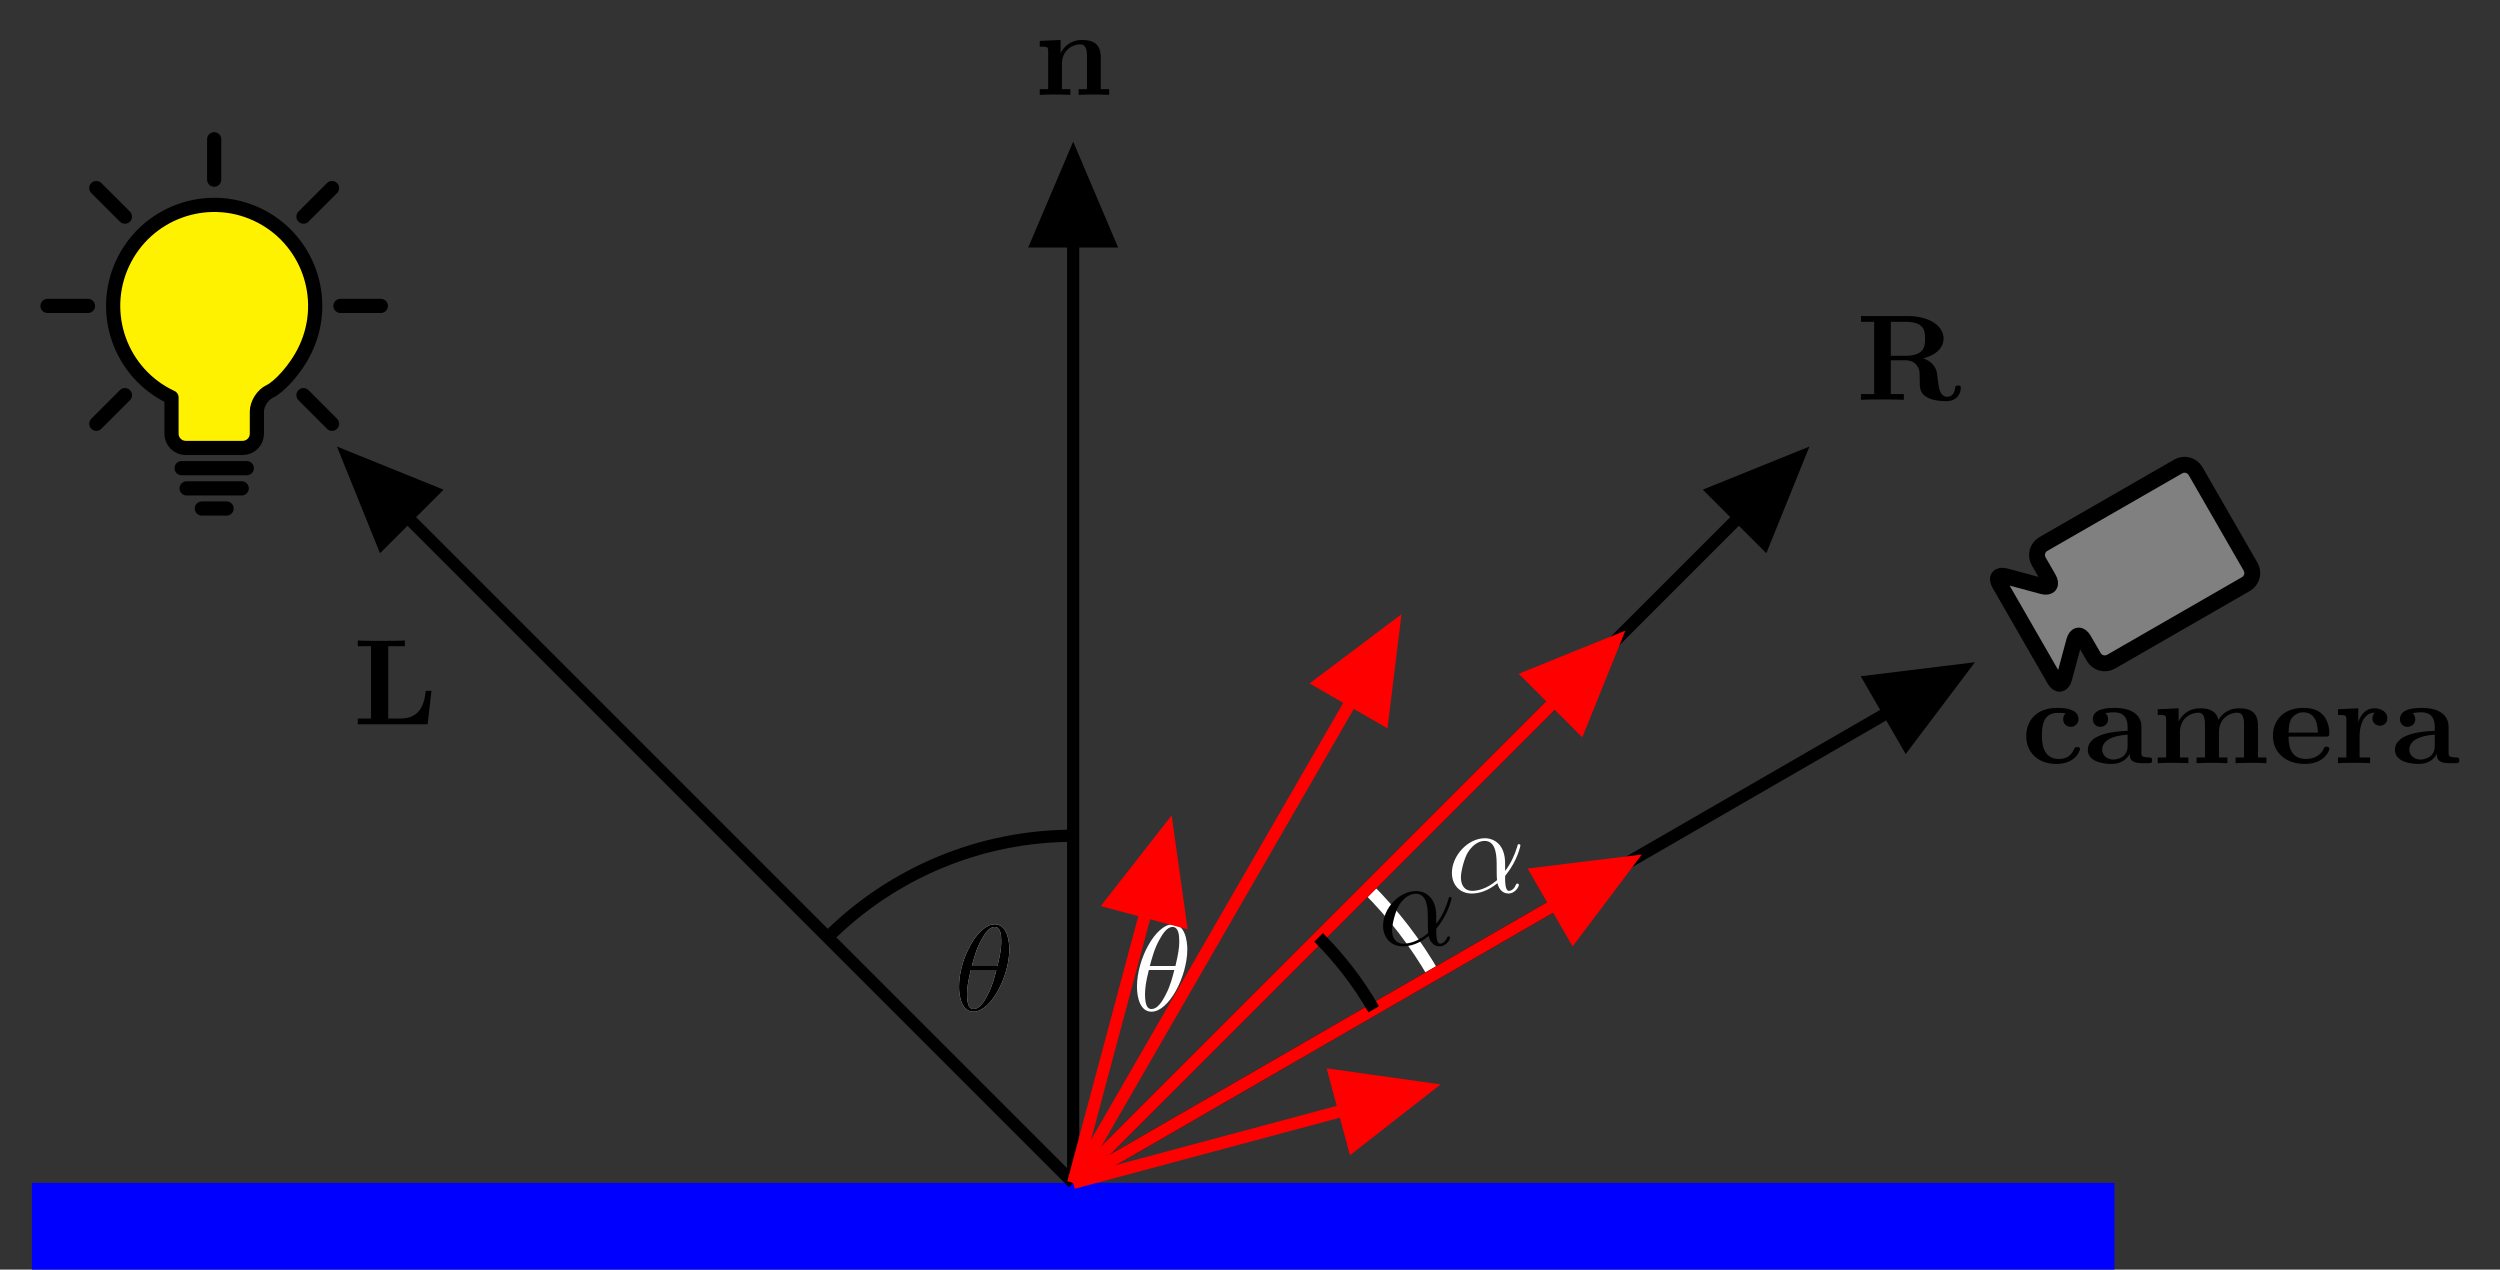 <?xml version="1.0" encoding="UTF-8"?>
<svg xmlns="http://www.w3.org/2000/svg" xmlns:xlink="http://www.w3.org/1999/xlink" width="204.178" height="103.691" viewBox="0 0 204.178 103.691">
<rect x="0" y="0" width="204.178" height="103.691" fill="#333333" stroke="none"/>
<defs>
<g>
<g id="glyph-0-0">
<path d="M 6.406 -2.734 L 5.938 -2.734 C 5.859 -2.047 5.688 -0.469 3.906 -0.469 L 2.875 -0.469 L 2.875 -6.375 L 4.234 -6.375 L 4.234 -6.844 C 3.781 -6.812 2.703 -6.812 2.219 -6.812 C 1.781 -6.812 0.766 -6.812 0.391 -6.844 L 0.391 -6.375 L 1.469 -6.375 L 1.469 -0.469 L 0.391 -0.469 L 0.391 0 L 6.094 0 Z M 6.406 -2.734 "/>
</g>
<g id="glyph-0-1">
<path d="M 1.141 -3.547 L 1.141 -0.469 L 0.453 -0.469 L 0.453 0 C 0.734 -0.016 1.328 -0.031 1.703 -0.031 C 2.094 -0.031 2.688 -0.016 2.953 0 L 2.953 -0.469 L 2.266 -0.469 L 2.266 -2.547 C 2.266 -3.641 3.125 -4.125 3.766 -4.125 C 4.094 -4.125 4.312 -3.922 4.312 -3.156 L 4.312 -0.469 L 3.625 -0.469 L 3.625 0 C 3.891 -0.016 4.5 -0.031 4.875 -0.031 C 5.266 -0.031 5.859 -0.016 6.125 0 L 6.125 -0.469 L 5.438 -0.469 L 5.438 -3.047 C 5.438 -4.094 4.906 -4.484 3.906 -4.484 C 2.953 -4.484 2.422 -3.922 2.156 -3.406 L 2.156 -4.484 L 0.453 -4.406 L 0.453 -3.938 C 1.062 -3.938 1.141 -3.938 1.141 -3.547 Z M 1.141 -3.547 "/>
</g>
<g id="glyph-0-2">
<path d="M 2.828 -3.594 L 2.828 -6.375 L 4 -6.375 C 5.609 -6.375 5.625 -5.594 5.625 -4.984 C 5.625 -4.422 5.625 -3.594 3.984 -3.594 Z M 5.484 -3.391 C 6.641 -3.688 7.141 -4.344 7.141 -5 C 7.141 -6 6.047 -6.844 4.172 -6.844 L 0.391 -6.844 L 0.391 -6.375 L 1.469 -6.375 L 1.469 -0.469 L 0.391 -0.469 L 0.391 0 C 0.75 -0.031 1.719 -0.031 2.141 -0.031 C 2.562 -0.031 3.531 -0.031 3.891 0 L 3.891 -0.469 L 2.828 -0.469 L 2.828 -3.234 L 3.984 -3.234 C 4.125 -3.234 4.562 -3.234 4.875 -2.906 C 5.188 -2.547 5.188 -2.359 5.188 -1.641 C 5.188 -0.984 5.188 -0.484 5.891 -0.156 C 6.328 0.062 6.953 0.109 7.359 0.109 C 8.422 0.109 8.547 -0.781 8.547 -0.953 C 8.547 -1.172 8.406 -1.172 8.312 -1.172 C 8.109 -1.172 8.094 -1.062 8.078 -0.938 C 8.031 -0.469 7.75 -0.25 7.453 -0.25 C 6.844 -0.25 6.766 -0.953 6.703 -1.375 C 6.688 -1.484 6.609 -2.172 6.594 -2.219 C 6.453 -2.922 5.906 -3.234 5.484 -3.391 Z M 5.484 -3.391 "/>
</g>
<g id="glyph-0-3">
<path d="M 3.594 -4.062 C 3.406 -3.891 3.391 -3.688 3.391 -3.594 C 3.391 -3.156 3.734 -2.969 4 -2.969 C 4.312 -2.969 4.641 -3.188 4.641 -3.594 C 4.641 -4.453 3.484 -4.516 2.906 -4.516 C 1.109 -4.516 0.375 -3.375 0.375 -2.219 C 0.375 -0.891 1.312 0.062 2.844 0.062 C 4.469 0.062 4.766 -1.094 4.766 -1.172 C 4.766 -1.312 4.625 -1.312 4.531 -1.312 C 4.344 -1.312 4.344 -1.281 4.281 -1.156 C 4.031 -0.531 3.547 -0.344 3.047 -0.344 C 1.656 -0.344 1.656 -1.797 1.656 -2.266 C 1.656 -2.828 1.656 -4.109 2.938 -4.109 C 3.297 -4.109 3.453 -4.094 3.594 -4.062 Z M 3.594 -4.062 "/>
</g>
<g id="glyph-0-4">
<path d="M 3.734 -0.766 C 3.734 -0.453 3.734 0 4.766 0 L 5.25 0 C 5.438 0 5.562 0 5.562 -0.234 C 5.562 -0.469 5.438 -0.469 5.297 -0.469 C 4.688 -0.484 4.688 -0.609 4.688 -0.844 L 4.688 -2.984 C 4.688 -3.875 3.984 -4.516 2.5 -4.516 C 1.938 -4.516 0.719 -4.469 0.719 -3.594 C 0.719 -3.156 1.062 -2.969 1.328 -2.969 C 1.641 -2.969 1.969 -3.188 1.969 -3.594 C 1.969 -3.891 1.781 -4.062 1.75 -4.094 C 2.031 -4.141 2.344 -4.156 2.469 -4.156 C 3.203 -4.156 3.562 -3.734 3.562 -2.984 L 3.562 -2.641 C 2.844 -2.609 0.312 -2.516 0.312 -1.078 C 0.312 -0.125 1.562 0.062 2.25 0.062 C 3.047 0.062 3.516 -0.344 3.734 -0.766 Z M 3.562 -2.328 L 3.562 -1.391 C 3.562 -0.422 2.641 -0.297 2.391 -0.297 C 1.891 -0.297 1.484 -0.641 1.484 -1.094 C 1.484 -2.156 3.062 -2.297 3.562 -2.328 Z M 3.562 -2.328 "/>
</g>
<g id="glyph-0-5">
<path d="M 1.141 -3.547 L 1.141 -0.469 L 0.453 -0.469 L 0.453 0 C 0.734 -0.016 1.328 -0.031 1.703 -0.031 C 2.094 -0.031 2.688 -0.016 2.953 0 L 2.953 -0.469 L 2.266 -0.469 L 2.266 -2.547 C 2.266 -3.641 3.141 -4.125 3.766 -4.125 C 4.094 -4.125 4.312 -3.922 4.312 -3.156 L 4.312 -0.469 L 3.625 -0.469 L 3.625 0 C 3.906 -0.016 4.5 -0.031 4.891 -0.031 C 5.281 -0.031 5.859 -0.016 6.141 0 L 6.141 -0.469 L 5.453 -0.469 L 5.453 -2.547 C 5.453 -3.641 6.312 -4.125 6.938 -4.125 C 7.281 -4.125 7.5 -3.922 7.5 -3.156 L 7.5 -0.469 L 6.812 -0.469 L 6.812 0 C 7.094 -0.016 7.688 -0.031 8.062 -0.031 C 8.453 -0.031 9.047 -0.016 9.328 0 L 9.328 -0.469 L 8.641 -0.469 L 8.641 -3.047 C 8.641 -4.078 8.125 -4.484 7.094 -4.484 C 6.188 -4.484 5.672 -3.984 5.406 -3.531 C 5.219 -4.453 4.297 -4.484 3.922 -4.484 C 3.047 -4.484 2.484 -4.031 2.156 -3.406 L 2.156 -4.484 L 0.453 -4.406 L 0.453 -3.938 C 1.062 -3.938 1.141 -3.938 1.141 -3.547 Z M 1.141 -3.547 "/>
</g>
<g id="glyph-0-6">
<path d="M 4.609 -2.172 C 4.828 -2.172 4.922 -2.172 4.922 -2.438 C 4.922 -2.75 4.859 -3.484 4.359 -3.984 C 4 -4.344 3.469 -4.516 2.781 -4.516 C 1.188 -4.516 0.312 -3.484 0.312 -2.25 C 0.312 -0.906 1.312 0.062 2.922 0.062 C 4.5 0.062 4.922 -1 4.922 -1.172 C 4.922 -1.344 4.734 -1.344 4.688 -1.344 C 4.516 -1.344 4.5 -1.297 4.438 -1.141 C 4.234 -0.656 3.656 -0.344 3.016 -0.344 C 1.609 -0.344 1.594 -1.672 1.594 -2.172 Z M 1.594 -2.5 C 1.609 -2.891 1.625 -3.312 1.828 -3.641 C 2.094 -4.031 2.5 -4.156 2.781 -4.156 C 3.953 -4.156 3.969 -2.844 3.984 -2.5 Z M 1.594 -2.5 "/>
</g>
<g id="glyph-0-7">
<path d="M 2.031 -3.359 L 2.031 -4.484 L 0.375 -4.406 L 0.375 -3.938 C 0.984 -3.938 1.062 -3.938 1.062 -3.547 L 1.062 -0.469 L 0.375 -0.469 L 0.375 0 C 0.719 -0.016 1.172 -0.031 1.625 -0.031 C 2 -0.031 2.641 -0.031 3 0 L 3 -0.469 L 2.141 -0.469 L 2.141 -2.219 C 2.141 -2.906 2.375 -4.125 3.375 -4.125 C 3.375 -4.109 3.188 -3.953 3.188 -3.672 C 3.188 -3.266 3.516 -3.062 3.797 -3.062 C 4.094 -3.062 4.406 -3.266 4.406 -3.672 C 4.406 -4.203 3.875 -4.484 3.344 -4.484 C 2.656 -4.484 2.25 -3.984 2.031 -3.359 Z M 2.031 -3.359 "/>
</g>
<g id="glyph-1-0">
<path d="M 4.75 -2.359 C 4.75 -3.922 3.828 -4.406 3.094 -4.406 C 1.719 -4.406 0.406 -2.984 0.406 -1.578 C 0.406 -0.641 1 0.109 2.031 0.109 C 2.656 0.109 3.375 -0.125 4.125 -0.734 C 4.25 -0.203 4.578 0.109 5.031 0.109 C 5.562 0.109 5.875 -0.438 5.875 -0.594 C 5.875 -0.672 5.812 -0.703 5.75 -0.703 C 5.688 -0.703 5.656 -0.672 5.625 -0.594 C 5.438 -0.109 5.078 -0.109 5.062 -0.109 C 4.75 -0.109 4.75 -0.891 4.75 -1.125 C 4.75 -1.328 4.75 -1.359 4.859 -1.469 C 5.797 -2.656 6 -3.812 6 -3.812 C 6 -3.844 5.984 -3.922 5.875 -3.922 C 5.781 -3.922 5.781 -3.891 5.734 -3.703 C 5.547 -3.078 5.219 -2.328 4.75 -1.734 Z M 4.094 -0.984 C 3.203 -0.219 2.438 -0.109 2.047 -0.109 C 1.453 -0.109 1.141 -0.562 1.141 -1.203 C 1.141 -1.688 1.406 -2.766 1.719 -3.266 C 2.188 -4 2.734 -4.188 3.078 -4.188 C 4.062 -4.188 4.062 -2.875 4.062 -2.109 C 4.062 -1.734 4.062 -1.156 4.094 -0.984 Z M 4.094 -0.984 "/>
</g>
<g id="glyph-1-1">
<path d="M 4.531 -4.984 C 4.531 -5.641 4.359 -7.031 3.344 -7.031 C 1.953 -7.031 0.422 -4.219 0.422 -1.938 C 0.422 -1 0.703 0.109 1.609 0.109 C 3.016 0.109 4.531 -2.75 4.531 -4.984 Z M 1.469 -3.625 C 1.641 -4.25 1.844 -5.047 2.25 -5.766 C 2.516 -6.25 2.875 -6.812 3.328 -6.812 C 3.812 -6.812 3.875 -6.172 3.875 -5.609 C 3.875 -5.109 3.797 -4.609 3.562 -3.625 Z M 3.469 -3.297 C 3.359 -2.844 3.156 -2 2.766 -1.281 C 2.422 -0.594 2.047 -0.109 1.609 -0.109 C 1.281 -0.109 1.078 -0.406 1.078 -1.328 C 1.078 -1.75 1.141 -2.328 1.391 -3.297 Z M 3.469 -3.297 "/>
</g>
</g>
<clipPath id="clip-0">
<path clip-rule="nonzero" d="M 2 96 L 173 96 L 173 103.691 L 2 103.691 Z M 2 96 "/>
</clipPath>
<clipPath id="clip-1">
<path clip-rule="nonzero" d="M 3.32 10.809 L 31.668 10.809 L 31.668 42.094 L 3.32 42.094 Z M 3.32 10.809 "/>
</clipPath>
<clipPath id="clip-2">
<path clip-rule="nonzero" d="M 14 37 L 21 37 L 21 42.094 L 14 42.094 Z M 14 37 "/>
</clipPath>
<clipPath id="clip-3">
<path clip-rule="nonzero" d="M 8 15 L 31.668 15 L 31.668 42.094 L 8 42.094 Z M 8 15 "/>
</clipPath>
<clipPath id="clip-4">
<path clip-rule="nonzero" d="M 27 24 L 31.668 24 L 31.668 26 L 27 26 Z M 27 24 "/>
</clipPath>
<clipPath id="clip-5">
<path clip-rule="nonzero" d="M 8 10.809 L 31.668 10.809 L 31.668 35 L 8 35 Z M 8 10.809 "/>
</clipPath>
<clipPath id="clip-6">
<path clip-rule="nonzero" d="M 16 10.809 L 19 10.809 L 19 16 L 16 16 Z M 16 10.809 "/>
</clipPath>
<clipPath id="clip-7">
<path clip-rule="nonzero" d="M 3.32 10.809 L 27 10.809 L 27 35 L 3.32 35 Z M 3.32 10.809 "/>
</clipPath>
<clipPath id="clip-8">
<path clip-rule="nonzero" d="M 3.32 24 L 8 24 L 8 26 L 3.32 26 Z M 3.32 24 "/>
</clipPath>
<clipPath id="clip-9">
<path clip-rule="nonzero" d="M 3.32 15 L 27 15 L 27 42.094 L 3.32 42.094 Z M 3.32 15 "/>
</clipPath>
<clipPath id="clip-10">
<path clip-rule="nonzero" d="M 14 23 L 102 23 L 102 103.691 L 14 103.691 Z M 14 23 "/>
</clipPath>
<clipPath id="clip-11">
<path clip-rule="nonzero" d="M 73 23 L 161 23 L 161 103.691 L 73 103.691 Z M 73 23 "/>
</clipPath>
<clipPath id="clip-12">
<path clip-rule="nonzero" d="M 73 40 L 174 40 L 174 103.691 L 73 103.691 Z M 73 40 "/>
</clipPath>
<clipPath id="clip-13">
<path clip-rule="nonzero" d="M 73 74 L 131 74 L 131 103.691 L 73 103.691 Z M 73 74 "/>
</clipPath>
<clipPath id="clip-14">
<path clip-rule="nonzero" d="M 94 73 L 131 73 L 131 103.691 L 94 103.691 Z M 94 73 "/>
</clipPath>
<clipPath id="clip-15">
<path clip-rule="nonzero" d="M 73 56 L 147 56 L 147 103.691 L 73 103.691 Z M 73 56 "/>
</clipPath>
<clipPath id="clip-16">
<path clip-rule="nonzero" d="M 73 38 L 146 38 L 146 103.691 L 73 103.691 Z M 73 38 "/>
</clipPath>
<clipPath id="clip-17">
<path clip-rule="nonzero" d="M 73 37 L 128 37 L 128 103.691 L 73 103.691 Z M 73 37 "/>
</clipPath>
<clipPath id="clip-18">
<path clip-rule="nonzero" d="M 73 54 L 110 54 L 110 103.691 L 73 103.691 Z M 73 54 "/>
</clipPath>
<clipPath id="clip-19">
<path clip-rule="nonzero" d="M 163 37 L 184 37 L 184 56 L 163 56 Z M 163 37 "/>
</clipPath>
<clipPath id="clip-20">
<path clip-rule="nonzero" d="M 179.305 35.68 L 160.895 46.309 L 167.828 58.316 L 186.238 47.688 Z M 179.305 35.68 "/>
</clipPath>
<clipPath id="clip-21">
<path clip-rule="nonzero" d="M 160 35 L 187 35 L 187 59 L 160 59 Z M 160 35 "/>
</clipPath>
<clipPath id="clip-22">
<path clip-rule="nonzero" d="M 179.305 35.68 L 160.895 46.309 L 167.828 58.316 L 186.238 47.688 Z M 179.305 35.68 "/>
</clipPath>
</defs>
<g clip-path="url(#clip-0)">
<path fill-rule="nonzero" fill="rgb(0%, 0%, 100%)" fill-opacity="1" d="M 2.605 96.605 L 2.605 103.691 L 172.688 103.691 L 172.688 96.605 Z M 2.605 96.605 "/>
</g>
<path fill="none" stroke-width="0.996" stroke-linecap="butt" stroke-linejoin="miter" stroke="rgb(100%, 100%, 100%)" stroke-opacity="1" stroke-miterlimit="10" d="M 114.498 17.006 C 113.014 19.581 111.194 21.952 109.092 24.053 " transform="matrix(1, 0, 0, -1, 2.607, 96.604)"/>
<path fill-rule="nonzero" fill="rgb(100%, 94.899%, 0%)" fill-opacity="1" d="M 14.012 32.449 C 9.887 30.527 8.102 25.625 10.027 21.5 C 11.949 17.379 16.852 15.594 20.977 17.516 C 25.098 19.438 26.883 24.34 24.961 28.465 C 24.141 30.219 22.73 31.633 22.023 31.961 C 21.445 32.23 20.977 32.969 20.977 33.609 L 20.977 35.41 C 20.977 36.051 20.457 36.57 19.816 36.57 L 15.168 36.57 C 14.531 36.57 14.012 36.051 14.012 35.41 L 14.012 32.449 "/>
<g clip-path="url(#clip-1)">
<path fill="none" stroke-width="3.985" stroke-linecap="round" stroke-linejoin="miter" stroke="rgb(0%, 0%, 0%)" stroke-opacity="1" stroke-miterlimit="10" d="M -11.978 -25.687 C -26.171 -19.075 -32.313 -2.208 -25.687 11.984 C -19.075 26.163 -2.208 32.305 11.985 25.693 C 26.163 19.08 32.305 2.213 25.693 -11.979 C 22.871 -18.013 18.019 -22.878 15.586 -24.007 C 13.597 -24.935 11.985 -27.475 11.985 -29.679 L 11.985 -35.875 C 11.985 -38.079 10.197 -39.866 7.993 -39.866 L -8 -39.866 C -10.191 -39.866 -11.978 -38.079 -11.978 -35.875 L -11.978 -25.687 " transform="matrix(0.291, 0, 0, -0.291, 17.493, 24.983)"/>
</g>
<g clip-path="url(#clip-2)">
<path fill="none" stroke-width="3.985" stroke-linecap="round" stroke-linejoin="miter" stroke="rgb(0%, 0%, 0%)" stroke-opacity="1" stroke-miterlimit="10" d="M -9.143 -45.538 L 9.149 -45.538 M -7.732 -51.209 L 7.724 -51.209 M -3.471 -56.868 L 3.477 -56.868 " transform="matrix(0.291, 0, 0, -0.291, 17.493, 24.983)"/>
</g>
<g clip-path="url(#clip-3)">
<path fill="none" stroke-width="3.985" stroke-linecap="round" stroke-linejoin="miter" stroke="rgb(0%, 0%, 0%)" stroke-opacity="1" stroke-miterlimit="10" d="M 25.061 -25.056 L 33.071 -33.079 " transform="matrix(0.291, 0, 0, -0.291, 17.493, 24.983)"/>
</g>
<g clip-path="url(#clip-4)">
<path fill="none" stroke-width="3.985" stroke-linecap="round" stroke-linejoin="miter" stroke="rgb(0%, 0%, 0%)" stroke-opacity="1" stroke-miterlimit="10" d="M 35.437 -0.004 L 46.766 -0.004 " transform="matrix(0.291, 0, 0, -0.291, 17.493, 24.983)"/>
</g>
<g clip-path="url(#clip-5)">
<path fill="none" stroke-width="3.985" stroke-linecap="round" stroke-linejoin="miter" stroke="rgb(0%, 0%, 0%)" stroke-opacity="1" stroke-miterlimit="10" d="M 25.061 25.061 L 33.071 33.071 " transform="matrix(0.291, 0, 0, -0.291, 17.493, 24.983)"/>
</g>
<g clip-path="url(#clip-6)">
<path fill="none" stroke-width="3.985" stroke-linecap="round" stroke-linejoin="miter" stroke="rgb(0%, 0%, 0%)" stroke-opacity="1" stroke-miterlimit="10" d="M -0.004 35.436 L -0.004 46.766 " transform="matrix(0.291, 0, 0, -0.291, 17.493, 24.983)"/>
</g>
<g clip-path="url(#clip-7)">
<path fill="none" stroke-width="3.985" stroke-linecap="round" stroke-linejoin="miter" stroke="rgb(0%, 0%, 0%)" stroke-opacity="1" stroke-miterlimit="10" d="M -25.055 25.061 L -33.079 33.071 " transform="matrix(0.291, 0, 0, -0.291, 17.493, 24.983)"/>
</g>
<g clip-path="url(#clip-8)">
<path fill="none" stroke-width="3.985" stroke-linecap="round" stroke-linejoin="miter" stroke="rgb(0%, 0%, 0%)" stroke-opacity="1" stroke-miterlimit="10" d="M -35.431 -0.004 L -46.774 -0.004 " transform="matrix(0.291, 0, 0, -0.291, 17.493, 24.983)"/>
</g>
<g clip-path="url(#clip-9)">
<path fill="none" stroke-width="3.985" stroke-linecap="round" stroke-linejoin="miter" stroke="rgb(0%, 0%, 0%)" stroke-opacity="1" stroke-miterlimit="10" d="M -25.055 -25.056 L -33.079 -33.079 " transform="matrix(0.291, 0, 0, -0.291, 17.493, 24.983)"/>
</g>
<g clip-path="url(#clip-10)">
<path fill="none" stroke-width="0.996" stroke-linecap="butt" stroke-linejoin="miter" stroke="rgb(0%, 0%, 0%)" stroke-opacity="1" stroke-miterlimit="10" d="M 85.041 -0.001 L 26.073 58.967 " transform="matrix(1, 0, 0, -1, 2.607, 96.604)"/>
</g>
<path fill-rule="nonzero" fill="rgb(0%, 0%, 0%)" fill-opacity="1" stroke-width="0.996" stroke-linecap="butt" stroke-linejoin="miter" stroke="rgb(0%, 0%, 0%)" stroke-opacity="1" stroke-miterlimit="10" d="M -6.504 2.92 L 0.374 -0.002 L -6.504 -2.919 Z M -6.504 2.92 " transform="matrix(-0.707, -0.707, -0.707, 0.707, 28.681, 37.637)"/>
<g fill="rgb(0%, 0%, 0%)" fill-opacity="1">
<use xlink:href="#glyph-0-0" x="28.832" y="59.152"/>
</g>
<path fill="none" stroke-width="0.996" stroke-linecap="butt" stroke-linejoin="miter" stroke="rgb(0%, 0%, 0%)" stroke-opacity="1" stroke-miterlimit="10" d="M 85.041 -0.001 L 85.041 83.393 " transform="matrix(1, 0, 0, -1, 2.607, 96.604)"/>
<path fill-rule="nonzero" fill="rgb(0%, 0%, 0%)" fill-opacity="1" stroke-width="0.996" stroke-linecap="butt" stroke-linejoin="miter" stroke="rgb(0%, 0%, 0%)" stroke-opacity="1" stroke-miterlimit="10" d="M -6.506 2.921 L 0.373 -0.001 L -6.506 -2.919 Z M -6.506 2.921 " transform="matrix(0, -1, -1, 0, 87.647, 13.212)"/>
<g fill="rgb(0%, 0%, 0%)" fill-opacity="1">
<use xlink:href="#glyph-0-1" x="84.464" y="7.747"/>
</g>
<g clip-path="url(#clip-11)">
<path fill="none" stroke-width="0.996" stroke-linecap="butt" stroke-linejoin="miter" stroke="rgb(0%, 0%, 0%)" stroke-opacity="1" stroke-miterlimit="10" d="M 85.041 -0.001 L 144.006 58.967 " transform="matrix(1, 0, 0, -1, 2.607, 96.604)"/>
</g>
<path fill-rule="nonzero" fill="rgb(0%, 0%, 0%)" fill-opacity="1" stroke-width="0.996" stroke-linecap="butt" stroke-linejoin="miter" stroke="rgb(0%, 0%, 0%)" stroke-opacity="1" stroke-miterlimit="10" d="M -6.505 2.921 L 0.375 0.001 L -6.505 -2.919 Z M -6.505 2.921 " transform="matrix(0.707, -0.707, -0.707, -0.707, 146.614, 37.637)"/>
<g fill="rgb(0%, 0%, 0%)" fill-opacity="1">
<use xlink:href="#glyph-0-2" x="151.596" y="32.655"/>
</g>
<g clip-path="url(#clip-12)">
<path fill="none" stroke-width="0.996" stroke-linecap="butt" stroke-linejoin="miter" stroke="rgb(0%, 0%, 0%)" stroke-opacity="1" stroke-miterlimit="10" d="M 85.041 -0.001 L 157.26 41.698 " transform="matrix(1, 0, 0, -1, 2.607, 96.604)"/>
</g>
<path fill-rule="nonzero" fill="rgb(0%, 0%, 0%)" fill-opacity="1" stroke-width="0.996" stroke-linecap="butt" stroke-linejoin="miter" stroke="rgb(0%, 0%, 0%)" stroke-opacity="1" stroke-miterlimit="10" d="M -6.506 2.919 L 0.374 -0.002 L -6.502 -2.919 Z M -6.506 2.919 " transform="matrix(0.866, -0.5, -0.5, -0.866, 159.867, 54.908)"/>
<g fill="rgb(0%, 0%, 0%)" fill-opacity="1">
<use xlink:href="#glyph-0-3" x="165.111" y="62.33"/>
<use xlink:href="#glyph-0-4" x="170.203" y="62.33"/>
<use xlink:href="#glyph-0-5" x="175.772" y="62.33"/>
<use xlink:href="#glyph-0-6" x="185.319" y="62.33"/>
<use xlink:href="#glyph-0-7" x="190.57" y="62.33"/>
<use xlink:href="#glyph-0-4" x="195.289" y="62.33"/>
</g>
<g fill="rgb(100%, 100%, 100%)" fill-opacity="1">
<use xlink:href="#glyph-1-0" x="118.173" y="72.866"/>
</g>
<g fill="rgb(100%, 100%, 100%)" fill-opacity="1">
<use xlink:href="#glyph-1-1" x="77.902" y="82.518"/>
</g>
<g fill="rgb(100%, 100%, 100%)" fill-opacity="1">
<use xlink:href="#glyph-1-1" x="92.437" y="82.518"/>
</g>
<path fill="none" stroke-width="0.996" stroke-linecap="butt" stroke-linejoin="miter" stroke="rgb(0%, 0%, 0%)" stroke-opacity="1" stroke-miterlimit="10" d="M 85.041 28.346 C 77.522 28.346 70.311 25.358 64.995 20.045 " transform="matrix(1, 0, 0, -1, 2.607, 96.604)"/>
<g clip-path="url(#clip-13)">
<path fill="none" stroke-width="0.996" stroke-linecap="butt" stroke-linejoin="miter" stroke="rgb(100%, 0%, 0%)" stroke-opacity="1" stroke-miterlimit="10" d="M 85.041 -0.001 L 113.459 7.616 " transform="matrix(1, 0, 0, -1, 2.607, 96.604)"/>
</g>
<path fill-rule="nonzero" fill="rgb(100%, 0%, 0%)" fill-opacity="1" d="M 109.027 87.852 L 116.426 88.895 L 110.539 93.492 Z M 109.027 87.852 "/>
<g clip-path="url(#clip-14)">
<path fill="none" stroke-width="0.996" stroke-linecap="butt" stroke-linejoin="miter" stroke="rgb(100%, 0%, 0%)" stroke-opacity="1" stroke-miterlimit="10" d="M -6.504 2.921 L 0.373 -0.002 L -6.504 -2.919 Z M -6.504 2.921 " transform="matrix(0.966, -0.259, -0.259, -0.966, 116.066, 88.989)"/>
</g>
<g clip-path="url(#clip-15)">
<path fill="none" stroke-width="0.996" stroke-linecap="butt" stroke-linejoin="miter" stroke="rgb(100%, 0%, 0%)" stroke-opacity="1" stroke-miterlimit="10" d="M 85.041 -0.001 L 130.057 25.991 " transform="matrix(1, 0, 0, -1, 2.607, 96.604)"/>
</g>
<path fill-rule="nonzero" fill="rgb(100%, 0%, 0%)" fill-opacity="1" stroke-width="0.996" stroke-linecap="butt" stroke-linejoin="miter" stroke="rgb(100%, 0%, 0%)" stroke-opacity="1" stroke-miterlimit="10" d="M -6.505 2.921 L 0.375 0.001 L -6.504 -2.921 Z M -6.505 2.921 " transform="matrix(0.866, -0.5, -0.5, -0.866, 132.664, 70.614)"/>
<g clip-path="url(#clip-16)">
<path fill="none" stroke-width="0.996" stroke-linecap="butt" stroke-linejoin="miter" stroke="rgb(100%, 0%, 0%)" stroke-opacity="1" stroke-miterlimit="10" d="M 85.041 -0.001 L 128.975 43.932 " transform="matrix(1, 0, 0, -1, 2.607, 96.604)"/>
</g>
<path fill-rule="nonzero" fill="rgb(100%, 0%, 0%)" fill-opacity="1" stroke-width="0.996" stroke-linecap="butt" stroke-linejoin="miter" stroke="rgb(100%, 0%, 0%)" stroke-opacity="1" stroke-miterlimit="10" d="M -6.505 2.918 L 0.373 0.001 L -6.505 -2.921 Z M -6.505 2.918 " transform="matrix(0.707, -0.707, -0.707, -0.707, 131.581, 52.67)"/>
<g clip-path="url(#clip-17)">
<path fill="none" stroke-width="0.996" stroke-linecap="butt" stroke-linejoin="miter" stroke="rgb(100%, 0%, 0%)" stroke-opacity="1" stroke-miterlimit="10" d="M 85.041 -0.001 L 111.03 45.018 " transform="matrix(1, 0, 0, -1, 2.607, 96.604)"/>
</g>
<path fill-rule="nonzero" fill="rgb(100%, 0%, 0%)" fill-opacity="1" stroke-width="0.996" stroke-linecap="butt" stroke-linejoin="miter" stroke="rgb(100%, 0%, 0%)" stroke-opacity="1" stroke-miterlimit="10" d="M -6.506 2.921 L 0.372 -0.001 L -6.504 -2.919 Z M -6.506 2.921 " transform="matrix(0.5, -0.866, -0.866, -0.5, 113.638, 51.587)"/>
<g clip-path="url(#clip-18)">
<path fill="none" stroke-width="0.996" stroke-linecap="butt" stroke-linejoin="miter" stroke="rgb(100%, 0%, 0%)" stroke-opacity="1" stroke-miterlimit="10" d="M 85.041 -0.001 L 92.655 28.416 " transform="matrix(1, 0, 0, -1, 2.607, 96.604)"/>
</g>
<path fill-rule="nonzero" fill="rgb(100%, 0%, 0%)" fill-opacity="1" stroke-width="0.996" stroke-linecap="butt" stroke-linejoin="miter" stroke="rgb(100%, 0%, 0%)" stroke-opacity="1" stroke-miterlimit="10" d="M -6.506 2.92 L 0.375 -0 L -6.503 -2.919 Z M -6.506 2.92 " transform="matrix(0.259, -0.966, -0.966, -0.259, 95.262, 68.186)"/>
<g fill="rgb(0%, 0%, 0%)" fill-opacity="1">
<use xlink:href="#glyph-1-1" x="77.902" y="82.518"/>
</g>
<path fill="none" stroke-width="0.996" stroke-linecap="butt" stroke-linejoin="miter" stroke="rgb(0%, 0%, 0%)" stroke-opacity="1" stroke-miterlimit="10" d="M 109.588 14.174 C 108.35 16.319 106.834 18.291 105.084 20.045 " transform="matrix(1, 0, 0, -1, 2.607, 96.604)"/>
<g fill="rgb(0%, 0%, 0%)" fill-opacity="1">
<use xlink:href="#glyph-1-0" x="112.551" y="77.18"/>
</g>
<g clip-path="url(#clip-19)">
<g clip-path="url(#clip-20)">
<path fill-rule="nonzero" fill="rgb(50%, 50%, 50%)" fill-opacity="1" d="M 177.898 38.098 L 166.895 44.449 C 166.395 44.734 166.227 45.371 166.512 45.867 L 167.32 47.27 C 167.609 47.766 167.391 48.051 166.836 47.902 L 163.797 47.086 C 163.242 46.938 163.023 47.219 163.312 47.719 L 167.816 55.52 C 168.105 56.02 168.457 55.973 168.605 55.418 L 169.422 52.375 C 169.57 51.82 169.922 51.773 170.207 52.27 L 171.02 53.672 C 171.305 54.168 171.941 54.34 172.438 54.055 L 183.441 47.699 C 183.938 47.414 184.109 46.777 183.824 46.281 L 179.316 38.477 C 179.031 37.98 178.395 37.809 177.898 38.098 Z M 177.898 38.098 "/>
</g>
</g>
<g clip-path="url(#clip-21)">
<g clip-path="url(#clip-22)">
<path fill="none" stroke-width="4.981" stroke-linecap="butt" stroke-linejoin="miter" stroke="rgb(0%, 0%, 0%)" stroke-opacity="1" stroke-miterlimit="10" d="M 3.986 0.008 L 52.703 0.003 C 54.91 -0.009 56.688 1.784 56.693 3.978 L 56.696 10.184 C 56.687 12.386 57.96 12.914 59.518 11.357 L 68.044 2.82 C 69.602 1.263 70.867 1.778 70.866 3.993 L 70.865 38.531 C 70.864 40.745 69.607 41.264 68.05 39.706 L 59.506 31.167 C 57.949 29.61 56.692 30.128 56.696 32.322 L 56.687 38.536 C 56.691 40.73 54.906 42.522 52.712 42.526 L 3.988 42.518 C 1.793 42.522 0.002 40.737 -0.002 38.543 L 0.004 3.985 C -0 1.791 1.784 -0.001 3.986 0.008 Z M 3.986 0.008 " transform="matrix(-0.226, 0.13, 0.13, 0.226, 178.798, 37.576)"/>
</g>
</g>
</svg>
